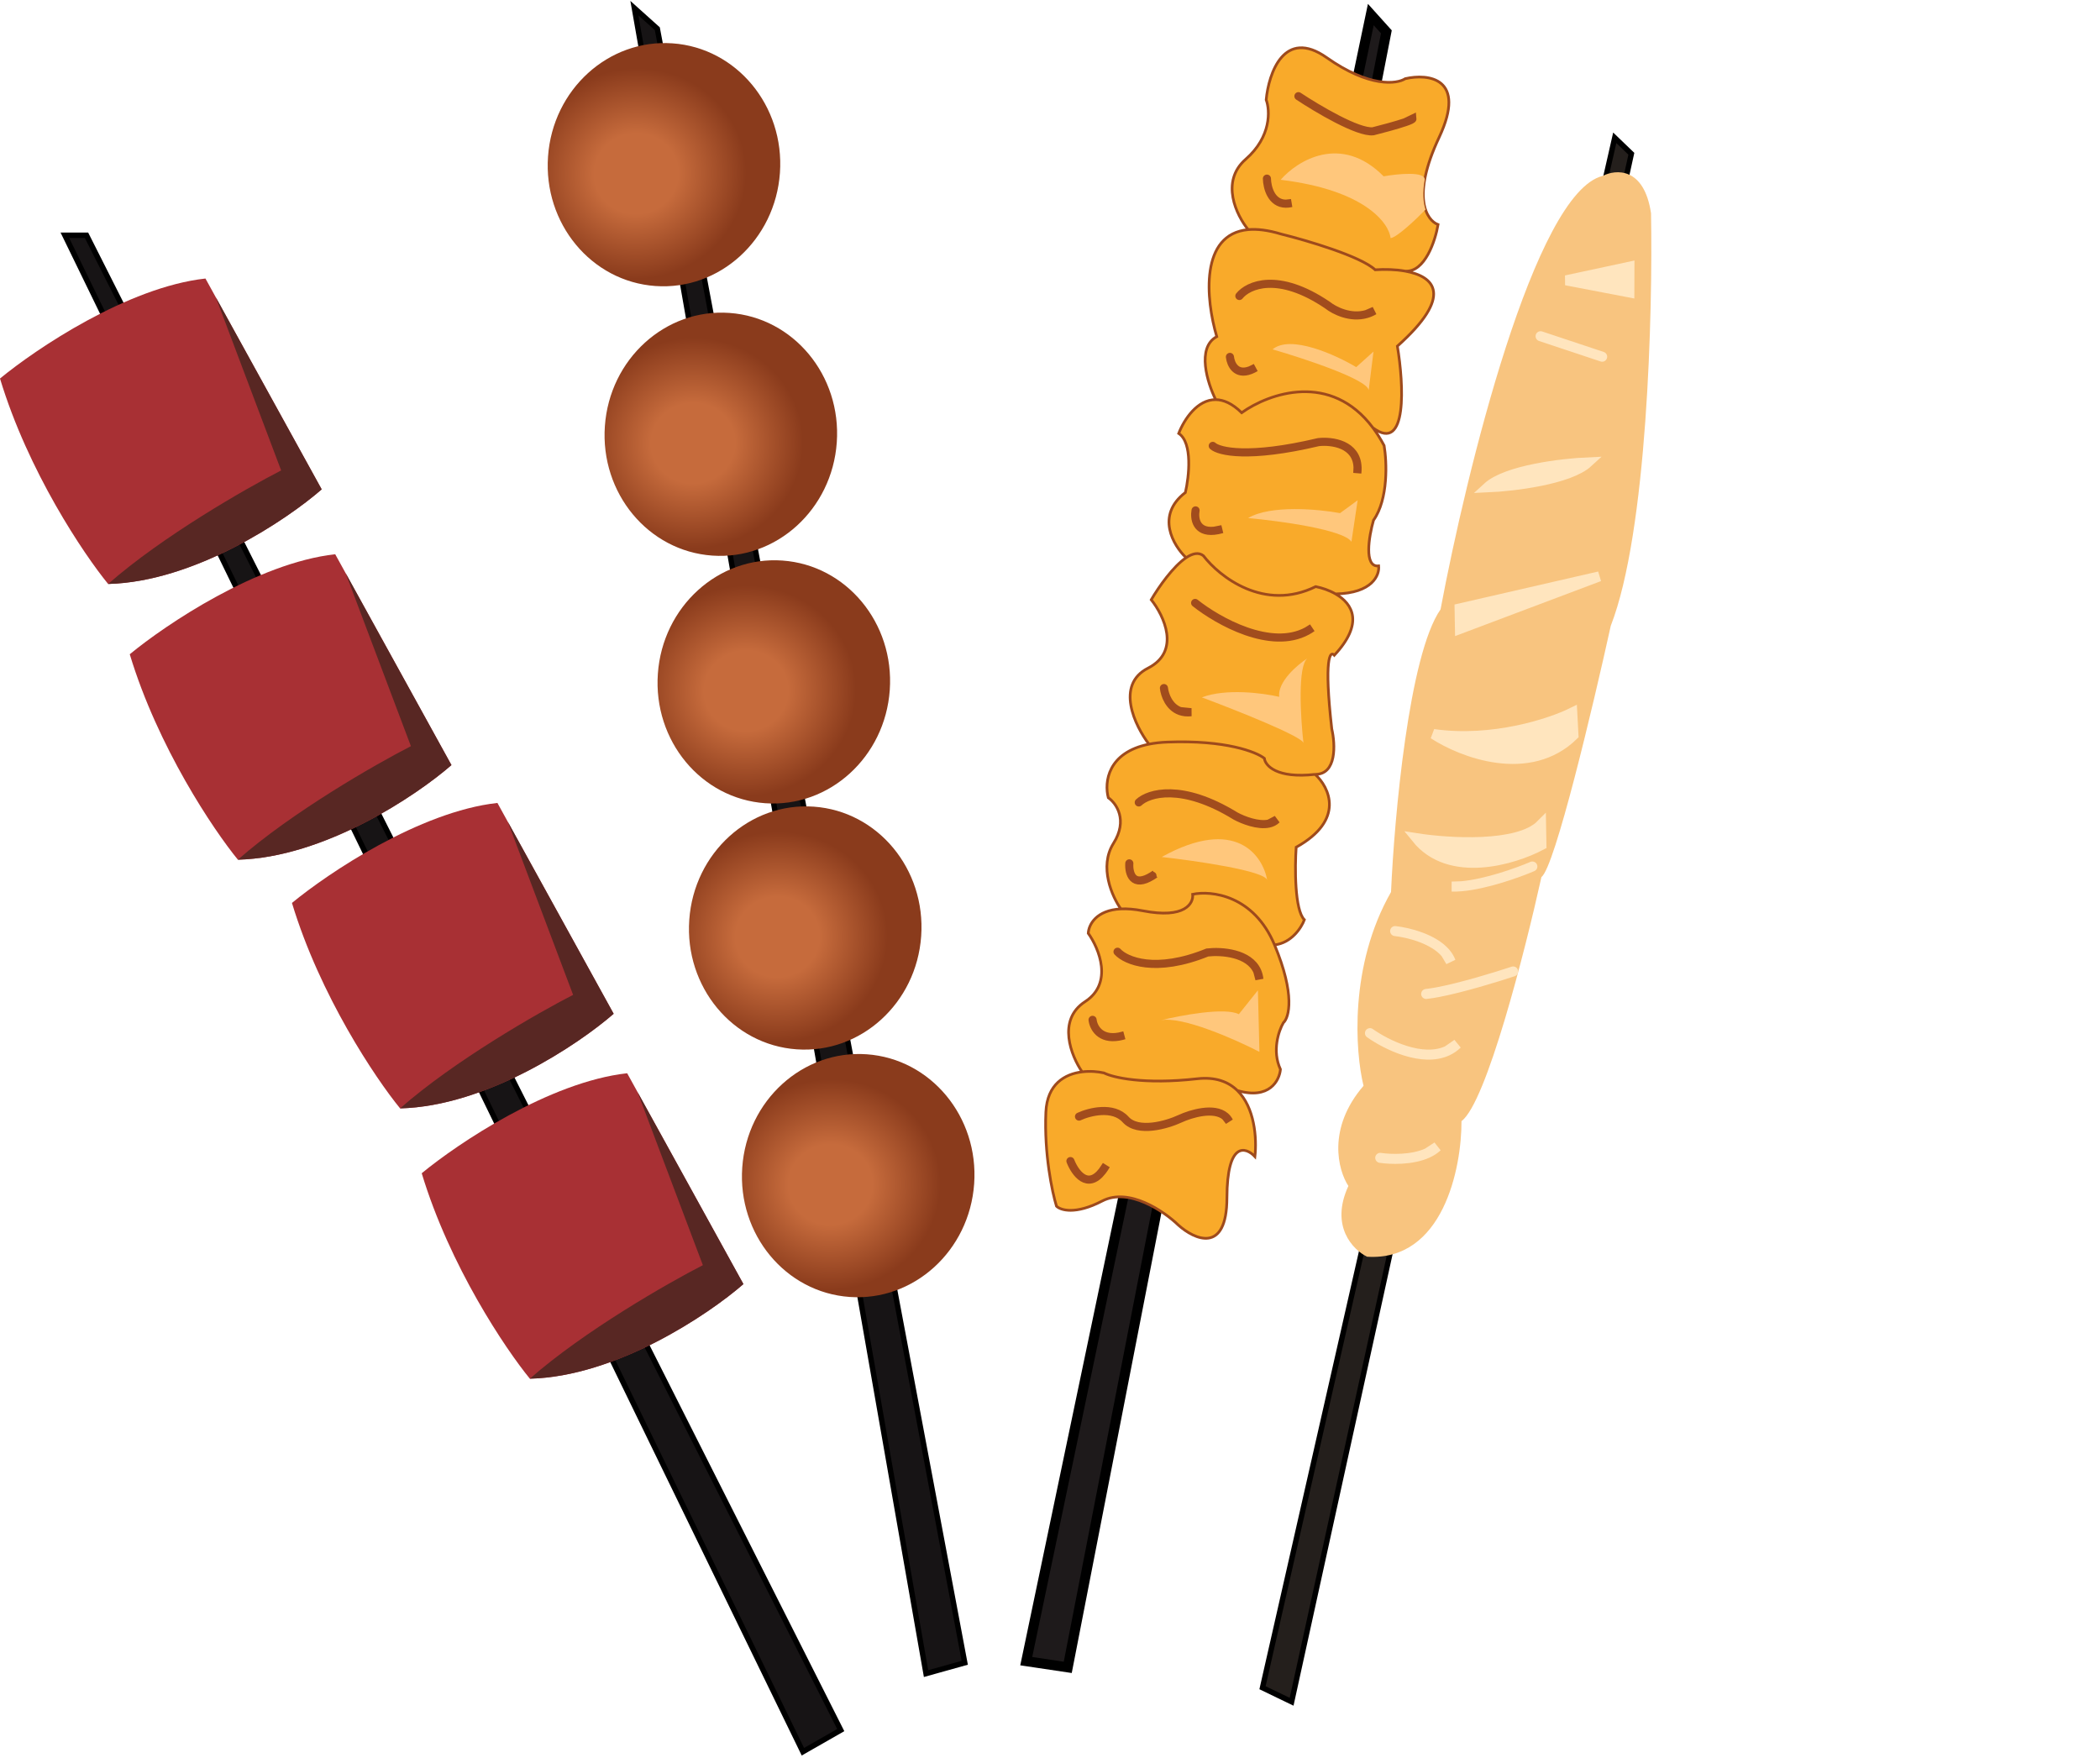 <svg width="750" height="628" viewBox="0 0 750 628" fill="none" xmlns="http://www.w3.org/2000/svg">
<path d="M381.34 595.525L366.516 593.312L489.576 5.199L495.131 11.373L381.34 595.525Z" fill="#1E1A1B" stroke="black" stroke-width="3.574"/>
<path d="M438.19 427.82C438.141 448.035 426.595 442.732 420.829 437.553C415.738 432.622 403.17 424.001 393.626 428.965C384.081 433.929 378.776 432.261 377.316 430.807C375.779 425.798 372.869 412.071 373.525 397.228C373.972 387.127 380.349 383.586 386.474 382.833C382.601 377.218 377.39 364.34 387.529 357.755C397.667 351.169 392.506 338.732 388.658 333.337C388.823 330.214 391.528 325.069 400.306 324.632C397.228 320.318 392.39 309.597 397.664 301.229C402.937 292.861 398.633 286.869 395.822 284.919C394.337 279.365 395.616 268.746 410.341 265.791C405.337 259.231 398.267 244.613 410.027 238.622C421.787 232.63 415.68 219.847 411.157 214.204C413.878 209.57 418.989 202.298 423.61 199.195C419.052 194.852 412.617 184.114 423.35 175.906C424.655 170.253 426.005 158.118 420.967 154.8C422.906 149.802 427.61 142.669 434.179 142.739C431.25 136.876 427.224 124.168 434.553 120.231C430.578 106.769 428.537 83.579 445.783 82.015C441.653 76.985 435.691 64.916 444.889 56.882C454.086 48.847 453.6 39.381 452.208 35.651C453.079 26.161 458.623 9.86 473.825 20.58C489.026 31.3 498.861 30.06 501.879 28.1C510.086 26.211 523.993 27.762 513.964 49.082C503.935 70.402 509.537 78.721 513.593 80.216C512.62 85.947 508.914 97.295 501.867 96.837C512.389 98.726 519.247 105.565 499.063 123.635C501.326 137.21 502.749 162.048 490.335 152.797C491.731 154.666 493.068 156.776 494.328 159.148C495.298 164.868 495.897 178.208 490.537 185.809C488.912 191.498 487.006 202.725 492.379 202.118C492.744 205.358 490.179 211.895 476.992 212.131C483.158 215.686 487.174 222.614 476.549 234.026C475.053 232.251 472.776 235.034 475.636 260.362C476.895 265.776 477.47 276.6 469.694 276.579C474.749 281.19 480.47 292.851 462.917 302.606C462.432 309.786 462.338 325.018 465.842 328.509C464.851 331.212 461.336 336.79 455.196 337.484C462.648 355.297 460.395 363.454 458.337 365.306C456.707 368.081 454.218 375.292 457.3 381.94C456.959 385.865 453.406 392.873 441.919 389.506C448.066 395.531 448.923 406.396 448.186 413.089C444.875 409.576 438.24 407.605 438.19 427.82Z" fill="#F9AA2A"/>
<path d="M386.474 382.833C389.348 382.48 392.167 382.74 394.291 383.225C397.386 384.818 408.372 387.464 427.56 385.298C434.115 384.558 438.729 386.38 441.919 389.506M386.474 382.833C380.349 383.586 373.972 387.127 373.525 397.228C372.869 412.071 375.779 425.798 377.316 430.807C378.776 432.261 384.081 433.929 393.626 428.965C403.17 424.001 415.738 432.622 420.829 437.553C426.595 442.732 438.141 448.035 438.19 427.82C438.24 407.605 444.875 409.576 448.186 413.089C448.923 406.396 448.066 395.531 441.919 389.506M386.474 382.833C382.601 377.218 377.39 364.34 387.529 357.755C397.667 351.169 392.506 338.732 388.658 333.337C388.823 330.214 391.528 325.069 400.306 324.632M455.196 337.484C447.743 319.67 432.593 318.013 425.95 319.41C426.311 322.608 423.258 328.265 408.155 325.306C405.116 324.711 402.518 324.522 400.306 324.632M455.196 337.484C462.648 355.297 460.395 363.454 458.337 365.306C456.707 368.081 454.218 375.292 457.3 381.94C456.959 385.865 453.406 392.873 441.919 389.506M455.196 337.484C461.336 336.79 464.851 331.212 465.842 328.509C462.338 325.018 462.432 309.786 462.917 302.606C480.47 292.851 474.749 281.19 469.694 276.579M400.306 324.632C397.228 320.318 392.39 309.597 397.664 301.229C402.937 292.861 398.633 286.869 395.822 284.919C394.337 279.365 395.616 268.746 410.341 265.791M469.694 276.579C455.879 278.139 451.848 273.412 451.559 270.853C448.712 268.584 437.793 264.246 416.898 265.051C414.462 265.145 412.284 265.401 410.341 265.791M469.694 276.579C477.469 276.6 476.895 265.776 475.636 260.362C472.776 235.034 475.053 232.251 476.549 234.026C487.174 222.614 483.158 215.686 476.992 212.131M410.341 265.791C405.337 259.231 398.267 244.613 410.027 238.622C421.787 232.63 415.68 219.847 411.157 214.204C413.878 209.57 418.989 202.298 423.61 199.195M423.61 199.195C425.908 197.653 428.085 197.141 429.787 198.498C435.487 205.951 451.488 218.589 469.895 209.515C472.133 209.962 474.71 210.816 476.992 212.131M423.61 199.195C419.052 194.852 412.617 184.114 423.35 175.906C424.655 170.253 426.005 158.118 420.967 154.8C422.906 149.802 427.61 142.669 434.179 142.739M476.992 212.131C490.179 211.895 492.744 205.358 492.379 202.119C487.006 202.725 488.912 191.498 490.537 185.809C495.897 178.208 495.298 164.868 494.328 159.148C493.068 156.776 491.731 154.666 490.335 152.797M434.179 142.739C436.958 142.768 440.071 144.087 443.45 147.403C453.322 140.363 475.323 132.712 490.335 152.797M434.179 142.739C431.25 136.876 427.224 124.168 434.553 120.231C430.578 106.769 428.537 83.579 445.783 82.015M490.335 152.797C502.749 162.048 501.326 137.21 499.063 123.635C519.247 105.565 512.389 98.726 501.867 96.837M445.783 82.015C449.015 81.722 452.924 82.188 457.624 83.62C466.619 85.843 485.913 91.502 491.125 96.355C494.547 96.129 498.405 96.215 501.867 96.837M445.783 82.015C441.653 76.985 435.691 64.916 444.889 56.882C454.086 48.847 453.6 39.381 452.208 35.651C453.079 26.161 458.623 9.86 473.825 20.58C489.026 31.3 498.861 30.06 501.879 28.1C510.086 26.211 523.993 27.762 513.964 49.082C503.935 70.402 509.537 78.721 513.593 80.216C512.62 85.947 508.914 97.295 501.867 96.837" stroke="#9E4A1C" stroke-width="0.965"/>
<path d="M442.444 362.242C437.493 359.692 421.761 362.634 414.514 364.424C422.103 362.79 441.194 371.25 449.792 375.684L449.253 353.7L442.444 362.242Z" fill="#FFC77C"/>
<path d="M452.579 314.37C451.778 311.023 427.191 307.459 414.89 306.085C441.26 291.487 450.986 305.471 452.579 314.37C452.586 314.399 452.592 314.429 452.595 314.459C452.59 314.429 452.585 314.399 452.579 314.37Z" fill="#FFC77C"/>
<path d="M465.515 265.391C465.255 263.089 441.225 253.56 429.242 249.083C437.856 245.778 451.236 247.571 456.85 248.881C456.243 243.508 463.334 237.461 466.954 235.109C463.377 237.845 464.504 256.437 465.515 265.391Z" fill="#FFC77C"/>
<path d="M482.66 193.5C479.838 189.155 456.881 186.047 445.755 185.036C453.764 180.245 470.982 181.863 478.59 183.272L484.873 178.676L482.66 193.5Z" fill="#FFC77C"/>
<path d="M488.817 139.366C488.384 135.529 465.757 128.044 454.497 124.781C460.885 119.396 477.069 126.766 484.362 131.125L490.536 125.57L488.817 139.366Z" fill="#FFC77C"/>
<path d="M494.157 62.978C478.93 47.597 463.291 57.395 457.375 64.216C487.32 67.831 496.034 79.607 496.648 85.044C498.95 84.784 505.921 78.149 509.119 74.864C508.286 72.344 507.993 68.87 508.808 64.239C509.17 61.089 499.191 62.086 494.157 62.978Z" fill="#FFC77C"/>
<path d="M382.298 414.698C383.972 418.975 388.424 425.072 393.69 418.27M393.69 418.27C394.152 417.672 394.621 416.975 395.095 416.168L393.69 418.27ZM385.362 398.807C389.055 397.094 397.552 394.904 401.997 399.843C406.441 404.783 416.784 401.736 421.401 399.596C425.452 397.717 433.635 395.322 437.603 398.738M437.603 398.738C438.156 399.214 438.628 399.804 438.994 400.524L437.603 398.738ZM390.205 364.254C390.504 366.9 392.825 371.454 399.625 370.236M399.625 370.236C400.221 370.129 400.851 369.978 401.517 369.778L399.625 370.236ZM399.118 339.929C402.074 343.158 412.63 347.731 431.211 340.192C436.313 339.616 446.142 340.338 449.034 346.924M449.034 346.924C449.405 347.768 449.661 348.708 449.779 349.754L449.034 346.924ZM403.327 308.362C403.094 311.811 404.466 317.291 411.599 312.787M411.599 312.787C411.891 312.603 412.192 312.402 412.503 312.184L411.599 312.787ZM406.7 286.606C410.213 283.295 422.041 279.627 441.253 291.449C443.964 292.924 449.343 295.017 453.217 294.148M453.217 294.148C454.275 293.911 455.22 293.454 455.969 292.702L453.217 294.148ZM415.69 245.755C415.972 248.251 417.525 252.575 421.477 253.984M421.477 253.984C422.589 254.38 423.891 254.545 425.408 254.374L421.477 253.984ZM426.831 215.349C434.983 221.847 453.865 232.444 466.827 225.368M466.827 225.368C467.446 225.03 468.051 224.652 468.641 224.231L466.827 225.368ZM426.986 182.297C426.457 185.217 427.225 190.214 433.636 189.567M433.636 189.567C434.484 189.482 435.431 189.298 436.487 188.997L433.636 189.567ZM433.129 159.256C435.3 161.278 445.889 163.84 470.869 157.91C475.641 157.371 484.606 158.556 484.841 167.02M484.841 167.02C484.858 167.633 484.829 168.283 484.749 168.974L484.841 167.02ZM439.256 127.473C439.549 130.064 441.433 134.206 446.591 132.201M446.591 132.201C447.164 131.978 447.777 131.68 448.432 131.295L446.591 132.201ZM442.63 105.717C445.75 101.802 456.41 96.971 474.088 108.966C476.537 110.919 482.309 113.839 488.051 112.164M488.051 112.164C488.983 111.893 489.914 111.5 490.83 110.962L488.051 112.164ZM452.471 63.798C452.54 66.975 454.033 72.68 459.219 72.752M459.219 72.752C459.835 72.761 460.504 72.69 461.229 72.525L459.219 72.752ZM463.72 34.352C470.374 38.782 485.024 47.492 490.397 46.885C493.526 46.103 498.717 44.719 501.842 43.65M501.842 43.65C503.436 43.105 504.492 42.642 504.463 42.382L501.842 43.65Z" stroke="#A14C1D" stroke-width="2.896" stroke-linecap="round"/>
<path d="M344.551 593.891L330.728 597.754L226.565 2.903L234.757 10.257L344.551 593.891Z" fill="#171415" stroke="black" stroke-width="1.931"/>
<ellipse cx="237.136" cy="58.818" rx="41.515" ry="43.446" transform="rotate(4.037 237.136 58.818)" fill="url(#paint0_radial_315_5)"/>
<ellipse cx="257.44" cy="155.103" rx="41.515" ry="43.446" transform="rotate(4.037 257.44 155.103)" fill="url(#paint1_radial_315_5)"/>
<ellipse cx="276.363" cy="243.547" rx="41.515" ry="43.446" transform="rotate(4.037 276.363 243.547)" fill="url(#paint2_radial_315_5)"/>
<ellipse cx="287.58" cy="331.448" rx="41.515" ry="43.446" transform="rotate(4.037 287.58 331.448)" fill="url(#paint3_radial_315_5)"/>
<ellipse cx="306.503" cy="419.892" rx="41.515" ry="43.446" transform="rotate(4.037 306.503 419.892)" fill="url(#paint4_radial_315_5)"/>
<path d="M300.262 617.936L286.745 625.66L23.171 84.031H30.895L300.262 617.936Z" fill="#171415" stroke="black" stroke-width="1.931"/>
<path d="M73.376 99.478C45.57 102.568 12.873 124.58 0 135.201C10.041 168.413 29.93 197.956 38.619 208.576C69.514 207.804 102.34 185.727 114.891 174.785L73.376 99.478Z" fill="#A83034"/>
<path d="M38.619 208.576C69.514 207.804 102.34 185.727 114.891 174.785L77.102 106.236L100.409 168.027C87.858 174.463 57.929 191.584 38.619 208.576Z" fill="#582723"/>
<path d="M119.718 197.956C91.912 201.046 59.215 223.058 46.342 233.679C56.383 266.891 76.272 296.434 84.961 307.054C115.856 306.282 148.682 284.205 161.233 273.263L119.718 197.956Z" fill="#A83034"/>
<path d="M84.961 307.054C115.857 306.282 148.683 284.205 161.234 273.263L123.444 204.714L146.752 266.505C134.2 272.941 104.271 290.062 84.961 307.054Z" fill="#582723"/>
<path d="M177.647 286.78C149.841 289.869 117.144 311.882 104.271 322.502C114.312 355.714 134.201 385.258 142.89 395.878C173.785 395.105 206.611 373.028 219.162 362.086L177.647 286.78Z" fill="#A83034"/>
<path d="M142.89 395.878C173.785 395.105 206.611 373.028 219.162 362.086L181.372 293.538L204.68 355.328C192.129 361.764 162.199 378.885 142.89 395.878Z" fill="#582723"/>
<path d="M223.99 383.327C196.184 386.416 163.487 408.429 150.614 419.049C160.655 452.261 180.543 481.805 189.233 492.425C220.128 491.653 252.954 469.575 265.505 458.633L223.99 383.327Z" fill="#A83034"/>
<path d="M189.232 492.425C220.128 491.652 252.954 469.575 265.505 458.633L227.715 390.085L251.023 451.875C238.471 458.312 208.542 475.433 189.232 492.425Z" fill="#582723"/>
<path d="M461.289 607.816L450.896 602.801L576.696 49.214L582.625 54.919L461.289 607.816Z" fill="#241F1C" stroke="black" stroke-width="1.931"/>
<path d="M481.567 423.591C474.909 438.01 483.253 446.445 488.257 448.86C515.35 450.558 522.017 417.277 521.964 400.425C530.843 393.902 544.697 339.585 550.514 313.242C555.285 309.856 569.008 252.015 575.273 223.518C588.341 190.009 590.303 111.326 589.651 76.173C587.195 59.631 577.091 60.395 572.346 62.845C548.135 68.795 523.684 168.526 514.485 217.648C503.194 233.813 497.986 291.687 496.794 318.603C481.767 344.91 483.987 375.701 486.976 387.808C473.837 403.081 477.896 418.027 481.567 423.591Z" fill="#F8C47F"/>
<path d="M509.783 411.843C511.099 411.245 512.296 410.492 513.29 409.549L509.783 411.843Z" fill="#FFE5BE"/>
<path d="M516.983 375.271C518.223 374.683 519.388 373.893 520.449 372.866L516.983 375.271Z" fill="#FFE5BE"/>
<path d="M516.313 340.44C517.076 341.348 517.689 342.346 518.101 343.44L516.313 340.44Z" fill="#FFE5BE"/>
<path d="M521.952 316.539C520.744 316.644 519.586 316.687 518.498 316.654L521.952 316.539Z" fill="#FFE5BE"/>
<path d="M550.38 294.534C542.278 302.731 517.327 301.175 505.864 299.372C517.681 314.023 540.551 307.118 550.509 301.834L550.38 294.534Z" fill="#FFE5BE"/>
<path d="M561.957 262.615C546.123 278.136 522.024 268.787 511.953 262.173C533.2 265.187 553.855 258.321 561.526 254.511L561.957 262.615Z" fill="#FFE5BE"/>
<path d="M571.171 205.869L521.28 217.325L521.408 224.625L571.171 205.869Z" fill="#FFE5BE"/>
<path d="M531.213 174.085C540.39 173.688 560.431 171.34 567.18 165.122C558.004 165.519 537.963 167.867 531.213 174.085Z" fill="#FFE5BE"/>
<path d="M559.295 100.124L581.944 95.262L581.913 104.458L559.295 100.124Z" fill="#FFE5BE"/>
<path d="M492.938 413.546C496.68 414.112 504.28 414.341 509.783 411.843M509.783 411.843C511.099 411.245 512.296 410.492 513.29 409.549L509.783 411.843ZM489.266 369.005C495.206 373.219 508.042 379.51 516.983 375.271M516.983 375.271C518.223 374.683 519.388 373.893 520.449 372.866L516.983 375.271ZM540.416 346.97C534.478 348.948 522.041 352.758 513.479 354.375C511.96 354.662 510.563 354.88 509.346 355.007M498.258 332.549C502.907 333.055 512.001 335.307 516.313 340.44M516.313 340.44C517.076 341.348 517.689 342.346 518.101 343.44L516.313 340.44ZM547.271 309.483C542.143 311.686 530.759 315.772 521.952 316.539M521.952 316.539C520.744 316.644 519.586 316.687 518.498 316.654L521.952 316.539ZM550.205 120.083L563.203 124.411L565.202 125.077L569.202 126.409L572.201 127.407M505.864 299.372C517.327 301.175 542.278 302.731 550.38 294.534L550.509 301.834C540.551 307.118 517.681 314.023 505.864 299.372ZM511.953 262.173C522.024 268.787 546.123 278.136 561.957 262.615L561.526 254.511C553.855 258.321 533.2 265.187 511.953 262.173ZM521.28 217.325L571.171 205.869L521.408 224.625L521.28 217.325ZM531.213 174.085C540.39 173.688 560.431 171.34 567.18 165.122C558.004 165.519 537.963 167.867 531.213 174.085ZM581.944 95.262L559.295 100.124L581.913 104.458L581.944 95.262Z" stroke="#FFE5BE" stroke-width="3.574" stroke-linecap="round"/>
<defs>
<radialGradient id="paint0_radial_315_5" cx="0" cy="0" r="1" gradientUnits="userSpaceOnUse" gradientTransform="translate(227.481 62.68) rotate(-8.13) scale(47.788 45.664)">
<stop offset="0.314" stop-color="#C66B3C"/>
<stop offset="0.822" stop-color="#8A3B1C"/>
</radialGradient>
<radialGradient id="paint1_radial_315_5" cx="0" cy="0" r="1" gradientUnits="userSpaceOnUse" gradientTransform="translate(247.785 158.965) rotate(-8.13) scale(47.788 45.664)">
<stop offset="0.314" stop-color="#C66B3C"/>
<stop offset="0.822" stop-color="#8A3B1C"/>
</radialGradient>
<radialGradient id="paint2_radial_315_5" cx="0" cy="0" r="1" gradientUnits="userSpaceOnUse" gradientTransform="translate(266.708 247.409) rotate(-8.13) scale(47.788 45.664)">
<stop offset="0.314" stop-color="#C66B3C"/>
<stop offset="0.822" stop-color="#8A3B1C"/>
</radialGradient>
<radialGradient id="paint3_radial_315_5" cx="0" cy="0" r="1" gradientUnits="userSpaceOnUse" gradientTransform="translate(277.926 335.309) rotate(-8.13) scale(47.788 45.664)">
<stop offset="0.314" stop-color="#C66B3C"/>
<stop offset="0.822" stop-color="#8A3B1C"/>
</radialGradient>
<radialGradient id="paint4_radial_315_5" cx="0" cy="0" r="1" gradientUnits="userSpaceOnUse" gradientTransform="translate(296.848 423.754) rotate(-8.13) scale(47.788 45.664)">
<stop offset="0.314" stop-color="#C66B3C"/>
<stop offset="0.822" stop-color="#8A3B1C"/>
</radialGradient>
</defs>
</svg>
